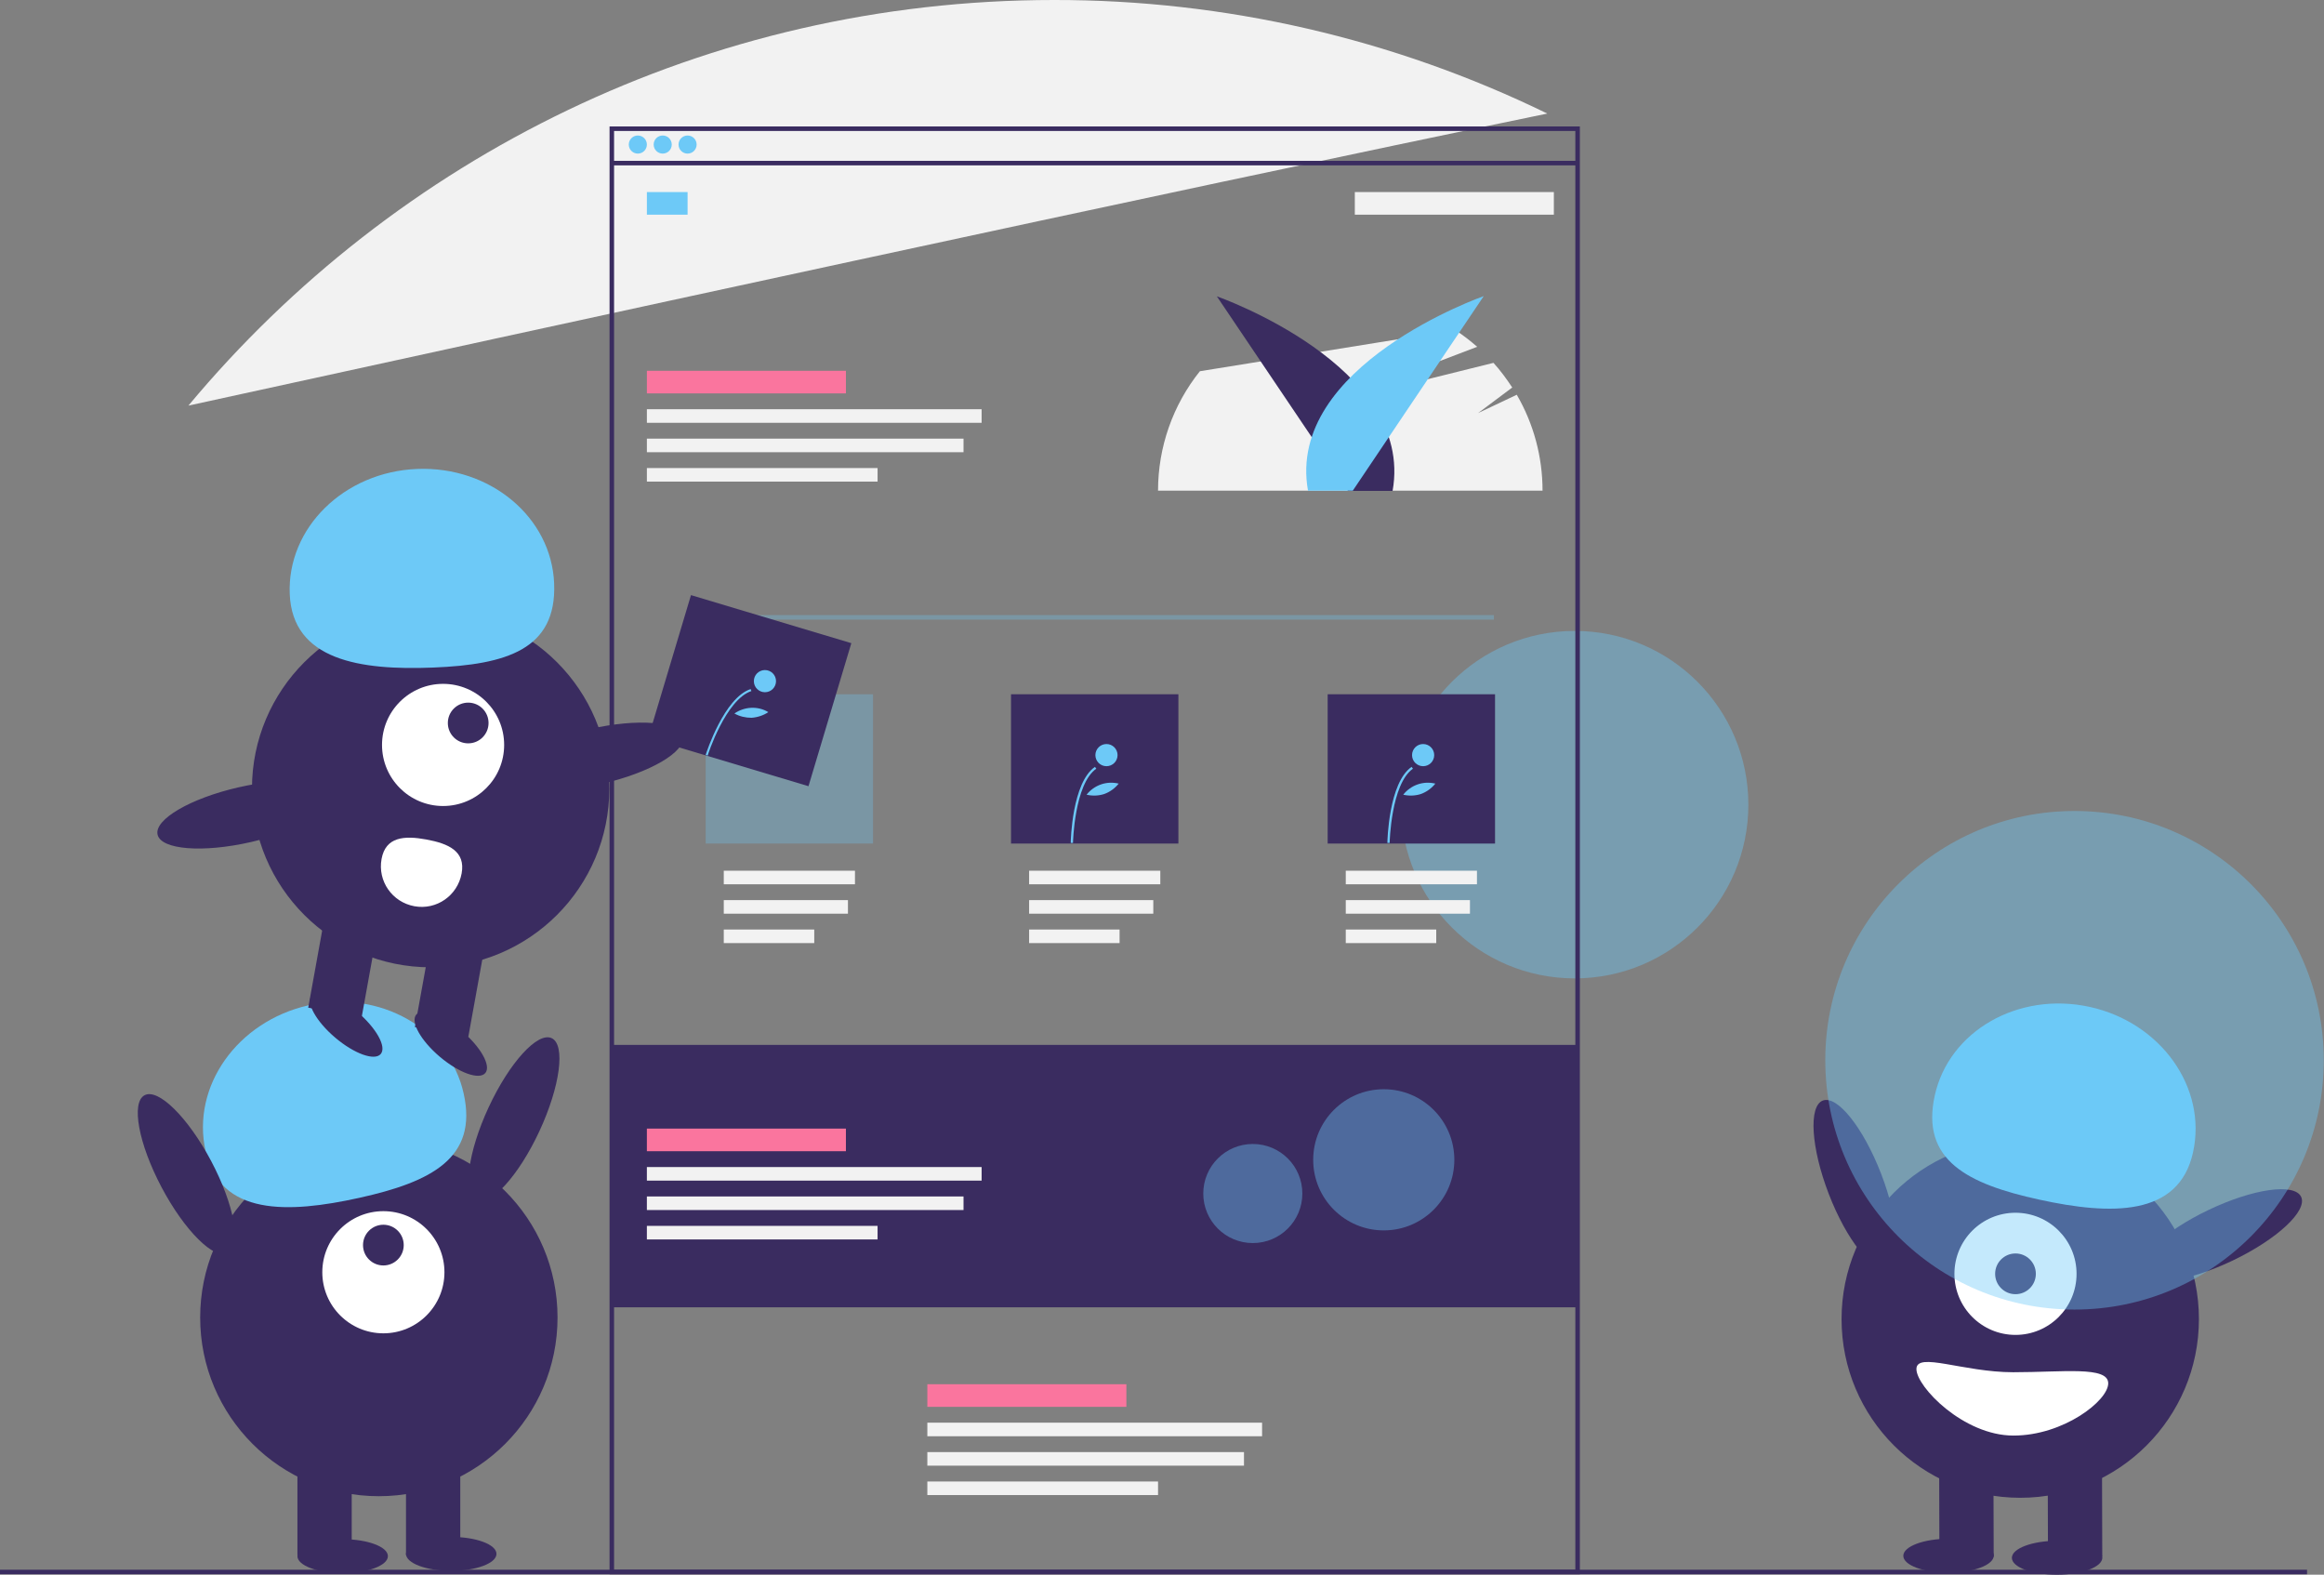 <?xml version="1.0" encoding="utf-8"?>
<!-- Generator: Adobe Illustrator 24.1.2, SVG Export Plug-In . SVG Version: 6.00 Build 0)  -->
<svg version="1.1" id="ab0c8d57-73b5-4efc-a896-a2305a232bd8"
	 xmlns="http://www.w3.org/2000/svg" xmlns:xlink="http://www.w3.org/1999/xlink" x="0px" y="0px" viewBox="0 0 1027.5 696.1"
	 style="enable-background:new 0 0 1027.5 696.1;" xml:space="preserve">
<rect x="0" y="0" width="1027.5" height="696.1" fill="#808080" stroke="none"/>
<style type="text/css">
	.st0{opacity:0.4;fill:#6DC9F7;enable-background:new    ;}
	.st1{fill:#3A2C60;}
	.st2{fill:#F2F2F2;}
	.st3{fill:#6DC9F7;}
	.st4{fill:#FA759E;}
	.st5{opacity:0.3;fill:#6DC9F7;enable-background:new    ;}
	.st6{fill:#FFFFFF;}
</style>
<circle class="st0" cx="696.2" cy="355.7" r="76.8"/>
<rect x="270" y="461.9" class="st1" width="428" height="116"/>
<path class="st2" d="M670.6,174.5l-17.1,8.1l15.1-11.3c-2.5-3.8-5.2-7.5-8.3-10.9l-74.1,18.4l66.9-25.5c-3.1-2.7-6.3-5.2-9.7-7.4
	l-112.9,18.2c-12,15-18.5,33.6-18.5,52.8h170C682,202,678.1,187.4,670.6,174.5z"/>
<path class="st2" d="M684.1,50.2C616.2,17.1,541.6-0.1,466,0C312.2,0,174.6,69.8,83.3,179.3C239.7,145.1,512.1,85.7,684.1,50.2z"/>
<rect y="693.9" class="st1" width="1020" height="2"/>
<path class="st1" d="M595.9,216.9L538,131c0,0,87.6,30.6,77.7,86H595.9z"/>
<path class="st3" d="M598.1,216.9l57.9-86c0,0-87.6,30.6-77.7,86H598.1z"/>
<path class="st1" d="M698.5,695.9h-429v-640h429V695.9z M271.5,693.9h425v-636h-425V693.9z"/>
<rect x="271" y="71.1" class="st1" width="427" height="2"/>
<circle class="st3" cx="282" cy="63.9" r="4"/>
<circle class="st3" cx="293" cy="63.9" r="4"/>
<circle class="st3" cx="304" cy="63.9" r="4"/>
<rect x="286" y="84.9" class="st3" width="18" height="10"/>
<rect x="286" y="163.9" class="st4" width="88" height="10"/>
<rect x="599" y="84.9" class="st2" width="88" height="10"/>
<rect x="286" y="180.9" class="st2" width="148" height="6"/>
<rect x="286" y="193.9" class="st2" width="140" height="6"/>
<rect x="286" y="206.9" class="st2" width="102" height="6"/>
<rect x="320" y="384.9" class="st2" width="58" height="6"/>
<rect x="320" y="397.9" class="st2" width="54.9" height="6"/>
<rect x="320" y="410.9" class="st2" width="40" height="6"/>
<rect x="455" y="384.9" class="st2" width="58" height="6"/>
<rect x="455" y="397.9" class="st2" width="54.9" height="6"/>
<rect x="455" y="410.9" class="st2" width="40" height="6"/>
<rect x="595" y="384.9" class="st2" width="58" height="6"/>
<rect x="595" y="397.9" class="st2" width="54.9" height="6"/>
<rect x="595" y="410.9" class="st2" width="40" height="6"/>
<rect x="410" y="611.9" class="st4" width="88" height="10"/>
<rect x="410" y="628.9" class="st2" width="148" height="6"/>
<rect x="410" y="641.9" class="st2" width="140" height="6"/>
<rect x="410" y="654.9" class="st2" width="102" height="6"/>
<rect x="312.5" y="271.9" class="st5" width="348" height="2"/>
<rect x="312" y="306.9" class="st5" width="74" height="66"/>
<rect x="447" y="306.9" class="st1" width="74" height="66"/>
<rect x="587" y="306.9" class="st1" width="74" height="66"/>
<path class="st3" d="M474.4,372.6l-1,0c0-1.1,0.6-26.6,10.7-33.6l0.6,0.8C475,346.6,474.4,372.4,474.4,372.6z"/>
<circle class="st3" cx="489.2" cy="333.8" r="4.9"/>
<path class="st3" d="M488.2,351c-2.5,0.8-5.2,0.9-7.8,0.3c3.4-4.3,8.9-6.2,14.2-4.9C492.9,348.5,490.7,350.1,488.2,351z"/>
<path class="st3" d="M614.4,372.6l-1,0c0-1.1,0.6-26.6,10.7-33.6l0.6,0.8C615,346.6,614.4,372.4,614.4,372.6z"/>
<circle class="st3" cx="629.2" cy="333.8" r="4.9"/>
<path class="st3" d="M628.2,351c-2.5,0.8-5.2,0.9-7.8,0.3c3.4-4.3,8.9-6.2,14.2-4.9C632.9,348.5,630.7,350.1,628.2,351z"/>
<rect x="286" y="498.9" class="st4" width="88" height="10"/>
<rect x="286" y="515.9" class="st2" width="148" height="6"/>
<rect x="286" y="528.9" class="st2" width="140" height="6"/>
<rect x="286" y="541.9" class="st2" width="102" height="6"/>
<circle class="st0" cx="611.8" cy="512.7" r="31.2"/>
<circle class="st0" cx="553.9" cy="527.6" r="21.9"/>
<circle class="st1" cx="167.5" cy="582.4" r="79"/>
<rect x="131.5" y="644.4" class="st1" width="24" height="43"/>
<rect x="179.5" y="644.4" class="st1" width="24" height="43"/>
<ellipse class="st1" cx="151.5" cy="687.9" rx="20" ry="7.5"/>
<ellipse class="st1" cx="199.5" cy="686.9" rx="20" ry="7.5"/>
<circle class="st6" cx="169.5" cy="562.4" r="27"/>
<circle class="st1" cx="169.5" cy="550.4" r="9"/>
<path class="st3" d="M90.9,508.9c-6.4-28.6,14-57.4,45.5-64.5s62.3,10.4,68.6,39c6.4,28.6-14.5,39.1-46.1,46.1
	S97.2,537.5,90.9,508.9z"/>
<ellipse transform="matrix(0.421 -0.907 0.907 0.421 -317.389 492.509)" class="st1" cx="227.3" cy="495" rx="39.5" ry="12.4"/>
<ellipse transform="matrix(0.884 -0.468 0.468 0.884 -233.237 98.787)" class="st1" cx="82.3" cy="519" rx="12.4" ry="39.5"/>
<ellipse transform="matrix(0.933 -0.36 0.36 0.933 -133.462 329.947)" class="st1" cx="820" cy="523.7" rx="12.4" ry="39.5"/>
<circle class="st1" cx="893.2" cy="583.1" r="79"/>
<rect x="905.4" y="645" transform="matrix(1 -2.799989e-03 2.799989e-03 1 -1.863 2.571)" class="st1" width="24" height="43"/>
<rect x="857.4" y="645.2" transform="matrix(1 -2.801098e-03 2.801098e-03 1 -1.864 2.438)" class="st1" width="24" height="43"/>
<ellipse transform="matrix(1 -2.801064e-03 2.801064e-03 1 -1.925 2.55)" class="st1" cx="909.5" cy="688.6" rx="20" ry="7.5"/>
<ellipse transform="matrix(1 -2.801064e-03 2.801064e-03 1 -1.923 2.416)" class="st1" cx="861.5" cy="687.7" rx="20" ry="7.5"/>
<circle class="st6" cx="891.1" cy="563.1" r="27"/>
<circle class="st1" cx="891.1" cy="563.1" r="9"/>
<path class="st3" d="M969.6,509.4c6.3-28.6-14.2-57.4-45.7-64.3s-62.2,10.6-68.5,39.2c-6.3,28.6,14.6,39.1,46.2,46
	S963.3,538,969.6,509.4z"/>
<ellipse transform="matrix(0.902 -0.431 0.431 0.902 -139.519 476.679)" class="st1" cx="982.1" cy="546.2" rx="39.5" ry="12.4"/>
<path class="st6" d="M932.1,611.5c0,7.7-19.8,23.1-41.9,23.1s-42.9-21.6-42.9-29.4s20.7,1.4,42.8,1.4S932.1,603.8,932.1,611.5z"/>
<circle class="st0" cx="917.2" cy="468.7" r="110.2"/>
<circle class="st1" cx="190.4" cy="348.6" r="79"/>
<rect x="130.4" y="414.5" transform="matrix(0.178 -0.984 0.984 0.178 -294.805 499.994)" class="st1" width="43" height="24"/>
<rect x="177.6" y="423" transform="matrix(0.178 -0.984 0.984 0.178 -264.4 553.498)" class="st1" width="43" height="24"/>
<ellipse transform="matrix(0.646 -0.763 0.763 0.646 -281.632 315.438)" class="st1" cx="199.4" cy="461.5" rx="7.5" ry="20"/>
<ellipse transform="matrix(0.646 -0.763 0.763 0.646 -291.602 277.184)" class="st1" cx="153.2" cy="453.1" rx="7.5" ry="20"/>
<circle class="st6" cx="195.9" cy="329.3" r="27"/>
<circle class="st1" cx="207" cy="319.6" r="9"/>
<path class="st3" d="M128.1,262.6c-1.2-29.2,24-54,56.3-55.3s59.4,21.3,60.6,50.6s-21.3,35.9-53.5,37.2S129.3,291.9,128.1,262.6z"/>
<ellipse transform="matrix(0.975 -0.223 0.223 0.975 -68.01 67.286)" class="st1" cx="263.4" cy="334.2" rx="39.5" ry="12.4"/>
<ellipse transform="matrix(0.975 -0.223 0.223 0.975 -77.692 33.291)" class="st1" cx="108.3" cy="360" rx="39.5" ry="12.4"/>
<path class="st6" d="M168.7,379.7c-1.8,9.8,4.7,19.1,14.5,20.9c9.8,1.8,19.1-4.7,20.9-14.5c1.8-9.8-5.8-13.2-15.6-15
	S170.5,369.9,168.7,379.7z"/>
<rect x="298.5" y="268.4" transform="matrix(0.287 -0.958 0.958 0.287 -56.236 535.236)" class="st1" width="66" height="74"/>
<path class="st3" d="M312.9,334l-0.9-0.3c0.3-1,8.2-25.3,19.9-29.1l0.3,0.9C320.9,309.2,312.9,333.7,312.9,334z"/>
<circle class="st3" cx="338.2" cy="301.1" r="4.9"/>
<path class="st3" d="M332.3,317.3c-2.7,0-5.3-0.6-7.6-1.9c4.5-3.1,10.4-3.4,15-0.6C337.6,316.2,335,317.1,332.3,317.3z"/>
</svg>
